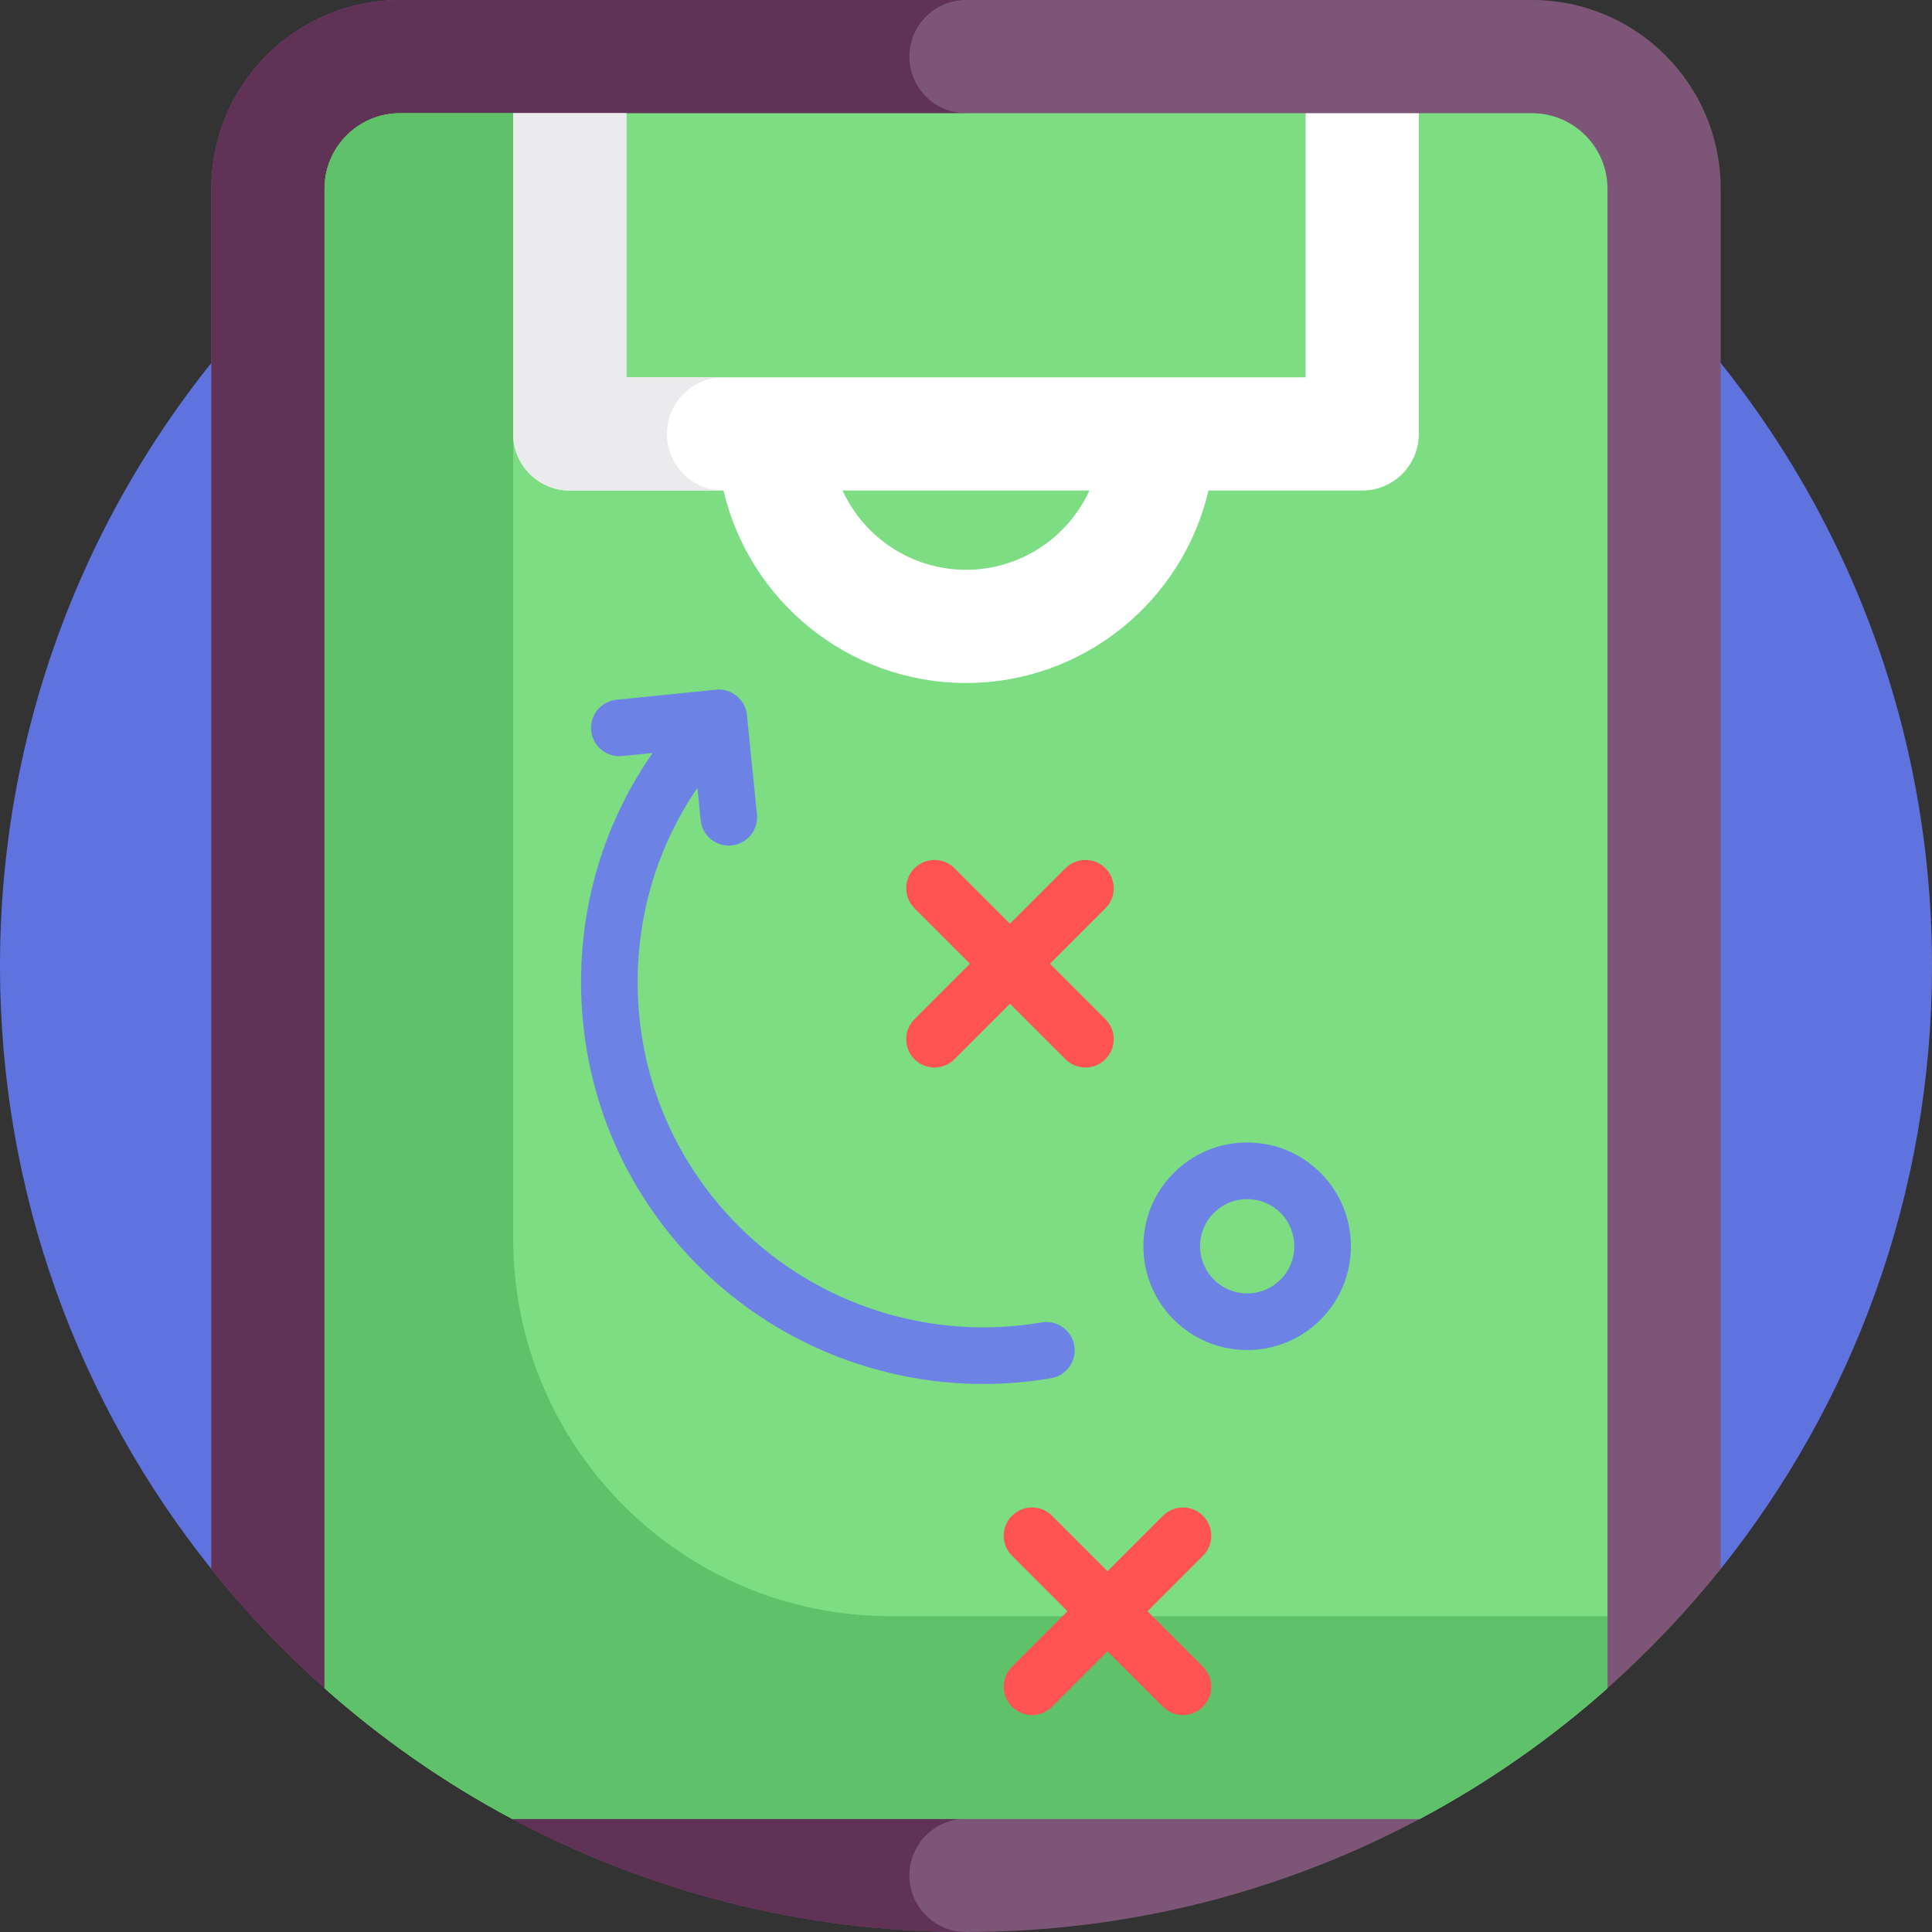 <svg id="Capa_1" enable-background="new 0 0 512 512" height="512" viewBox="0 0 512 512" width="512" xmlns="http://www.w3.org/2000/svg"><rect x="0" y="0" width="512" height="512" fill="#333333" stroke="none"/><g><g><path d="m455.982 415.81c35.047-43.8 56.018-99.352 56.018-159.81 0-141.385-114.615-256-256-256s-256 114.615-256 256c0 60.458 20.971 116.01 56.018 159.81z" fill="#5e73dd"/></g><g><path d="m376.34 447.41h49.63c10.876-9.665 20.933-20.23 30.03-31.6v-365.81c0-27.61-22.39-50-50-50h-300c-27.61 0-50 22.39-50 50v365.81c9.097 11.37 19.154 21.935 30.03 31.6h49.63v34.578c35.875 19.145 76.837 30.012 120.34 30.012s84.465-10.867 120.34-30.012z" fill="#7c5577"/></g><g><path d="m256 0h-150c-27.61 0-50 22.39-50 50v365.81c9.097 11.37 19.154 21.935 30.03 31.6h49.63v34.578c35.875 19.145 76.837 30.012 120.34 30.012-8.284 0-15-6.716-15-15s6.716-15 15-15v-452c-8.284 0-15-6.716-15-15s6.716-15 15-15z" fill="#603256"/></g><g><path d="m406 30h-30l-15 15-15-15h-180l-15 15-15-15h-30c-11.03 0-20 8.97-20 20v397.41c15.07 13.39 31.73 25.03 49.66 34.59h240.68c17.93-9.56 34.59-21.2 49.66-34.59v-397.41c0-11.03-8.97-20-20-20z" fill="#7cdd83"/></g><g><path d="m136 328.305v-298.305h-30c-11.046 0-20 8.954-20 20v397.41c15.07 13.39 31.73 25.03 49.66 34.59h240.68c17.93-9.56 34.59-21.2 49.66-34.59v-19.105h-190c-55.228 0-100-44.772-100-100z" fill="#5fc16a"/></g><g><g><g><path d="m346 30v70h-180v-70h-30v85c0 8.284 6.716 15 15 15h40.74c6.812 29.187 33.028 51 64.26 51s57.448-21.813 64.26-51h40.74c8.284 0 15-6.716 15-15v-85zm-90 121c-14.499 0-27.014-8.62-32.713-21h65.427c-5.7 12.38-18.215 21-32.714 21z" fill="#fff"/></g></g><g><path d="m176.74 115c0-8.284 6.716-15 15-15h-25.74v-70h-30v85c0 8.284 6.716 15 15 15h40.74c-8.284 0-15-6.716-15-15z" fill="#ebeaec"/></g></g><g><path d="m304.101 426.998 14.697-14.697c2.929-2.929 2.929-7.678 0-10.606-2.93-2.929-7.678-2.929-10.607 0l-14.696 14.696-14.696-14.696c-2.93-2.929-7.678-2.929-10.607 0s-2.929 7.678 0 10.606l14.697 14.697-14.697 14.697c-2.929 2.929-2.929 7.678 0 10.606 1.465 1.464 3.385 2.197 5.304 2.197s3.839-.732 5.304-2.197l14.696-14.696 14.696 14.696c1.465 1.464 3.385 2.197 5.304 2.197s3.839-.732 5.304-2.197c2.929-2.929 2.929-7.678 0-10.606z" fill="#ff5252"/><path d="m278.261 255.401 14.697-14.697c2.929-2.929 2.929-7.678 0-10.606-2.93-2.929-7.678-2.929-10.607 0l-14.697 14.697-14.697-14.697c-2.929-2.929-7.678-2.929-10.606 0-2.929 2.929-2.929 7.678 0 10.606l14.697 14.697-14.697 14.697c-2.929 2.929-2.929 7.678 0 10.606 1.464 1.465 3.384 2.197 5.303 2.197s3.839-.732 5.303-2.197l14.697-14.697 14.697 14.697c1.465 1.464 3.385 2.197 5.304 2.197s3.839-.732 5.304-2.197c2.929-2.929 2.929-7.678 0-10.606z" fill="#ff5252"/><g><path d="m330.515 357.772c-7.346 0-14.252-2.861-19.445-8.055s-8.054-12.1-8.054-19.445 2.86-14.251 8.054-19.445 12.1-8.055 19.445-8.055 14.252 2.86 19.446 8.055c10.722 10.722 10.722 28.168 0 38.891-5.194 5.194-12.101 8.054-19.446 8.054zm0-40c-3.339 0-6.478 1.3-8.838 3.661-4.874 4.875-4.874 12.804 0 17.678 2.36 2.361 5.499 3.661 8.838 3.661s6.479-1.3 8.839-3.661c4.874-4.874 4.874-12.804 0-17.678-2.361-2.361-5.5-3.661-8.839-3.661z" fill="#6c83e5"/></g><path d="m284.69 356.58c-.699-4.082-4.577-6.826-8.658-6.126-29.276 5.018-59.271-4.514-80.243-25.484-17.285-17.285-26.804-40.267-26.804-64.711 0-18.634 5.547-36.41 15.833-51.468l.863 8.554c.39 3.866 3.649 6.748 7.453 6.748.251 0 .506-.013.761-.039 4.122-.416 7.125-4.093 6.709-8.214l-2.657-26.348c-.415-4.121-4.099-7.129-8.214-6.709l-26.348 2.657c-4.122.416-7.125 4.093-6.709 8.214.415 4.121 4.098 7.128 8.214 6.709l8.06-.813c-12.325 17.694-18.966 38.69-18.966 60.708 0 28.451 11.08 55.199 31.198 75.317 20.122 20.122 47.375 31.19 75.414 31.19 5.973 0 11.985-.502 17.967-1.527 4.083-.699 6.827-4.575 6.127-8.658z" fill="#6c83e5"/></g></g></svg>